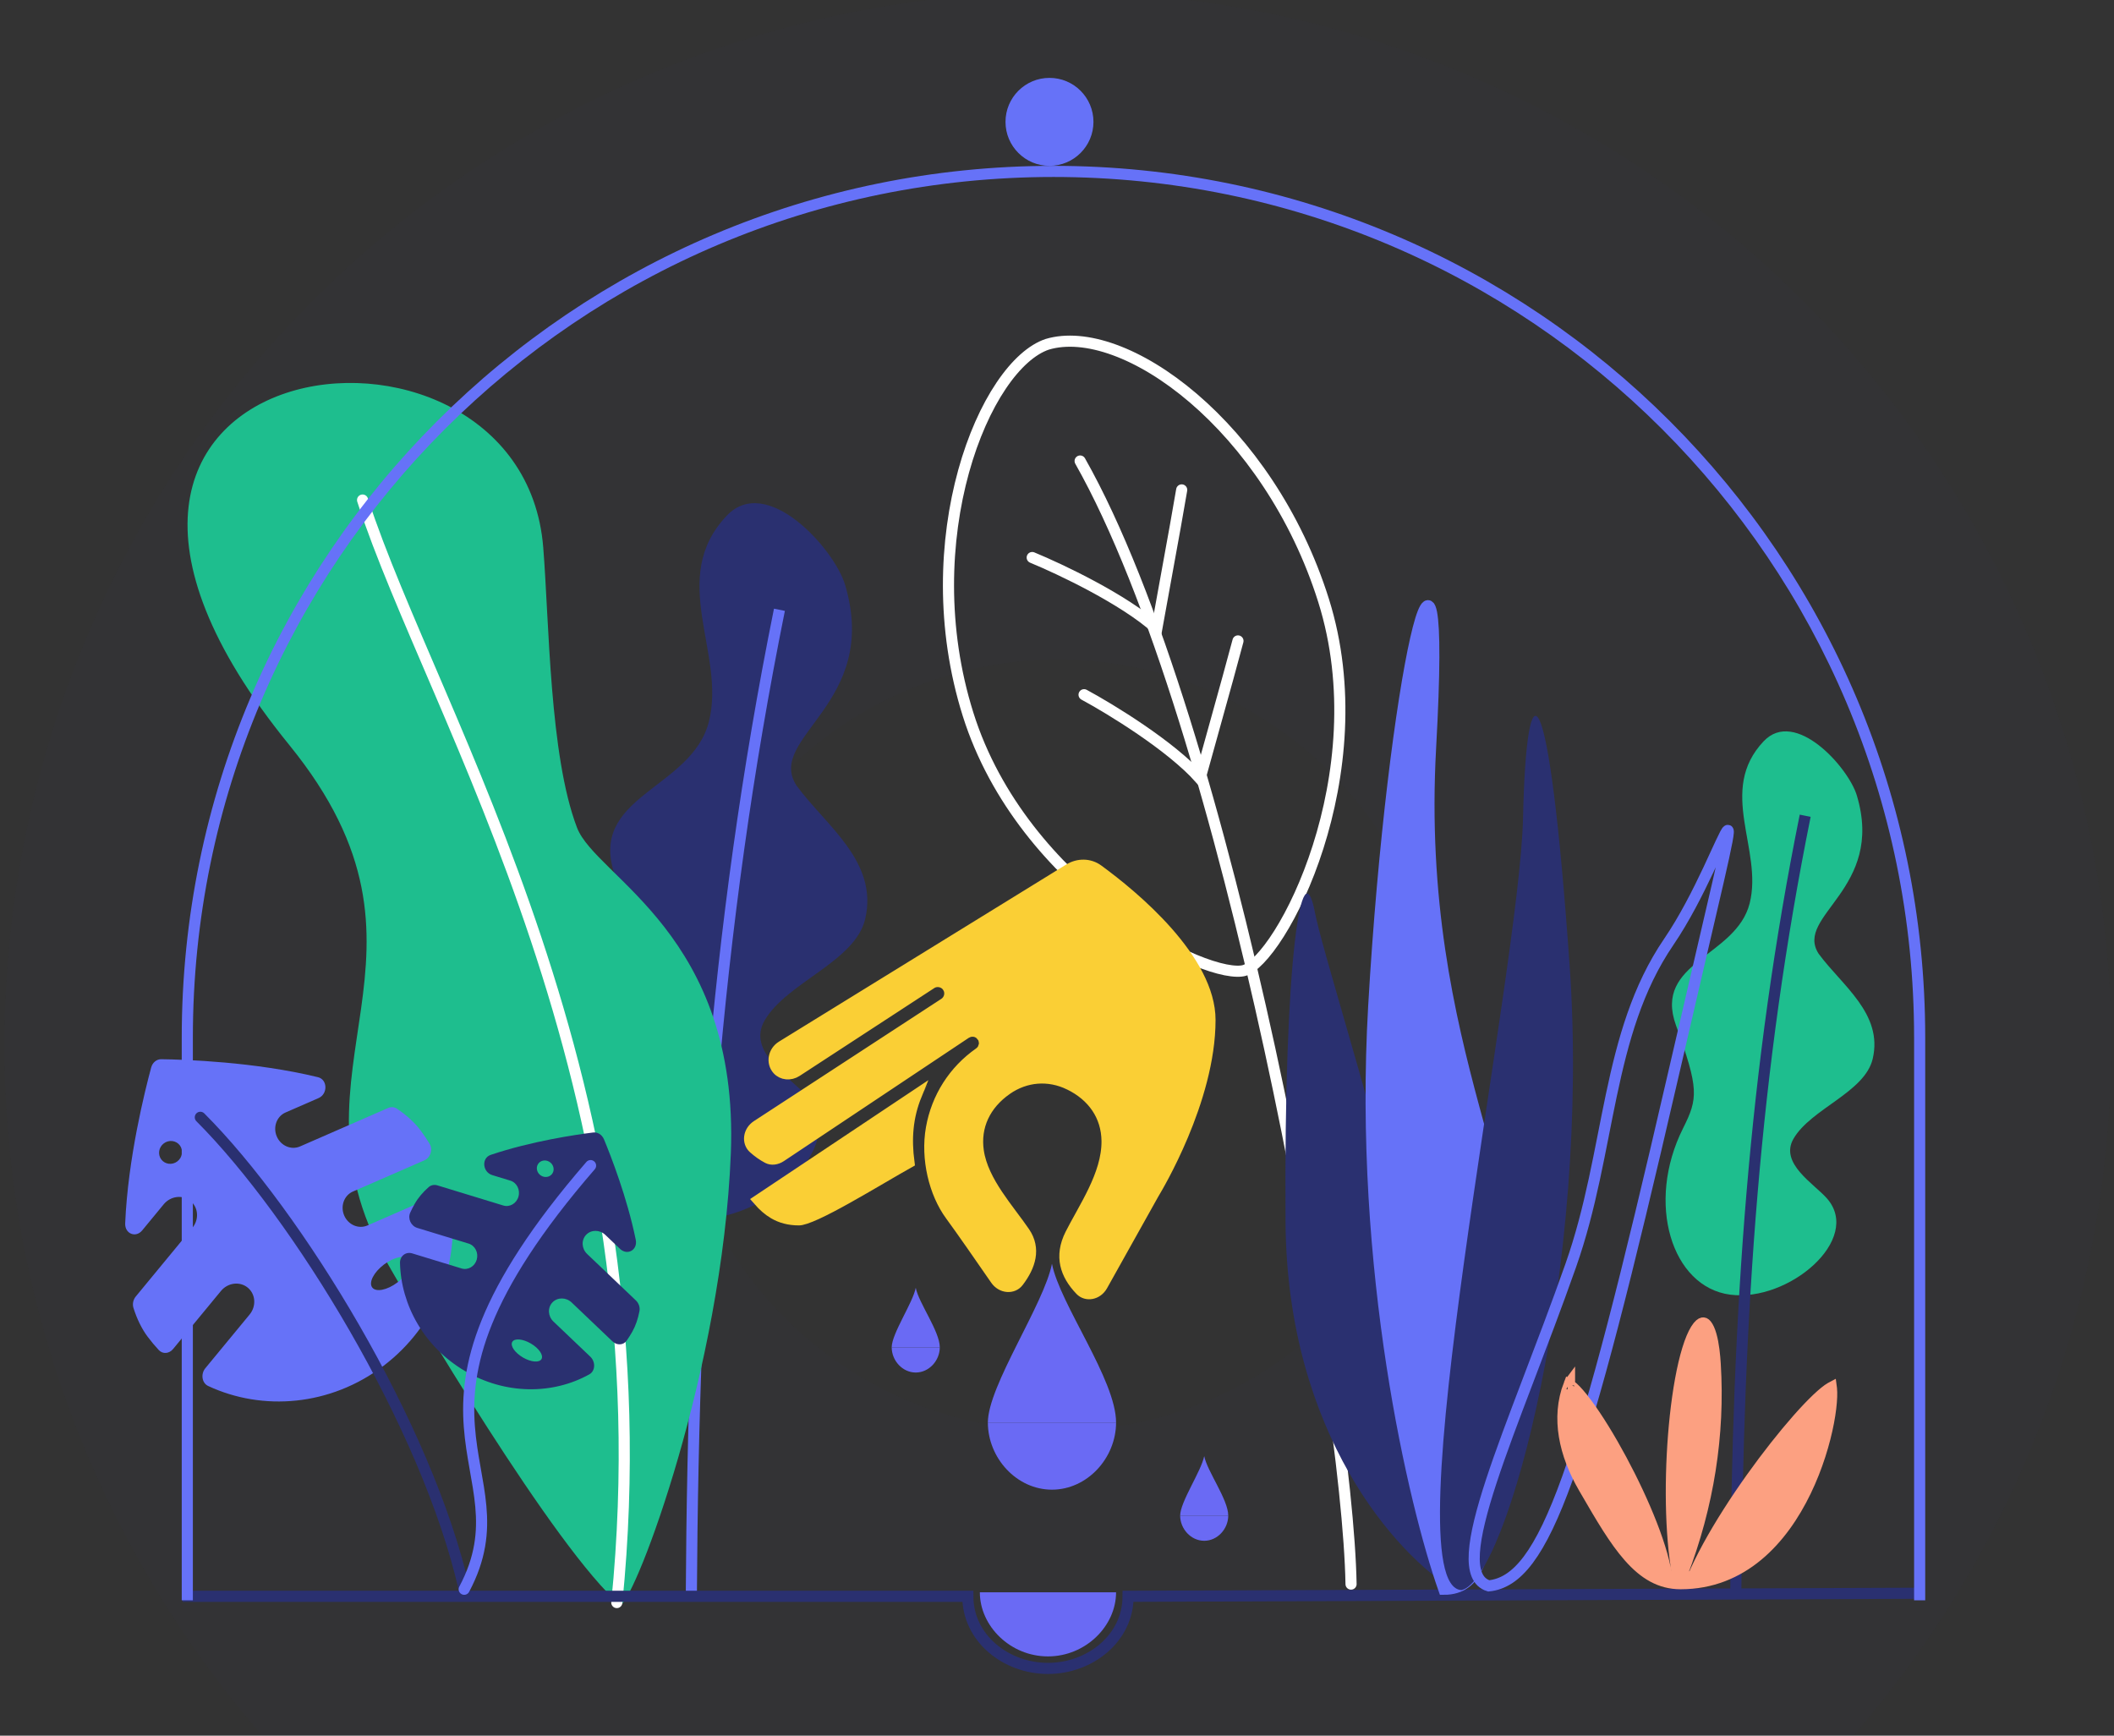 <svg width="190" height="156" viewBox="0 0 190 156" fill="none" xmlns="http://www.w3.org/2000/svg">
<rect x="0" y="0" width="190" height="156" fill="#333333" stroke="none"/>
<ellipse opacity="0.03" cx="95.072" cy="93.947" rx="64.674" ry="64.667" stroke="#2A3070" stroke-width="60"/>
<path d="M68.723 91.713C67.076 94.544 71.097 96.869 72.561 98.561C76.583 103.21 68.169 110.387 61.491 109.516C54.814 108.646 51.835 99.06 56.111 90.529C57.833 87.094 57.932 86.039 55.304 78.772C52.677 71.506 62.166 70.988 63.715 64.853C65.266 58.709 59.983 51.994 65.311 46.355C68.917 42.539 74.992 49.354 75.947 52.541C79.162 63.267 68.786 66.245 71.584 70.601C74.235 74.215 78.97 77.443 77.76 82.597C76.86 86.432 70.719 88.282 68.723 91.713Z" fill="#2A3070"/>
<path d="M70.053 54.806C64.251 83.544 62.315 111.403 62.133 143.638" stroke="#6672F8"/>
<path d="M161.198 102.341C159.901 104.57 163.068 106.401 164.22 107.733C167.387 111.395 160.761 117.046 155.503 116.361C150.245 115.675 147.899 108.127 151.267 101.409C152.623 98.703 152.7 97.873 150.631 92.151C148.562 86.429 156.034 86.021 157.254 81.19C158.476 76.352 154.316 71.063 158.511 66.624C161.351 63.618 166.135 68.985 166.887 71.495C169.418 79.941 161.248 82.286 163.451 85.716C165.538 88.562 169.267 91.104 168.314 95.162C167.605 98.183 162.769 99.639 161.198 102.341Z" fill="#1EBE8E"/>
<path d="M162.245 73.317C157.676 95.947 156.152 117.885 156.008 143.269" stroke="#2A3070"/>
<path d="M34.672 113.273C24.896 95.786 41.416 85.919 25.999 66.958C-3.249 30.988 46.85 24.496 48.824 49.196C49.365 55.933 49.382 67.907 51.861 74.389C53.569 78.858 66.471 83.965 65.685 103.683C64.91 123.073 57.169 143.596 55.77 144.259C49.97 139.378 36.807 117.088 34.672 113.273Z" fill="#1EBE8E"/>
<path d="M32.587 44.943C38.993 64.618 60.112 97.317 55.437 144.034" stroke="white" stroke-linecap="round"/>
<path d="M121.428 142.375C121.133 125.122 110.34 64.875 97.079 41.435" stroke="white" stroke-linecap="round"/>
<path d="M97.433 62.44C99.814 63.725 105.232 67.031 107.856 69.971C110.186 61.625 111.099 58.25 111.265 57.605" stroke="white" stroke-linecap="round"/>
<path d="M92.772 50.11C95.287 51.145 101.048 53.876 103.966 56.515C105.508 48.087 106.102 44.682 106.207 44.032" stroke="white" stroke-linecap="round"/>
<path d="M118.957 53.964C121.402 61.741 120.47 69.832 118.463 76.126C117.46 79.271 116.194 81.951 114.961 83.904C114.345 84.881 113.743 85.666 113.194 86.234C112.634 86.813 112.172 87.122 111.841 87.221C111.503 87.322 110.937 87.324 110.144 87.167C109.366 87.012 108.422 86.714 107.359 86.272C105.233 85.387 102.667 83.938 100.054 81.962C94.824 78.007 89.451 71.978 87.006 64.201C84.552 56.4 84.9 48.528 86.606 42.365C87.459 39.283 88.648 36.644 89.982 34.661C91.323 32.669 92.772 31.395 94.129 30.943C95.81 30.444 97.882 30.617 100.155 31.446C102.427 32.273 104.865 33.743 107.246 35.779C112.008 39.851 116.499 46.151 118.957 53.964Z" stroke="white" stroke-linecap="round"/>
<path d="M16.409 143.472H86.986C86.986 147.243 90.416 149.953 94.188 149.953C97.959 149.953 101.389 147.243 101.389 143.472L172.674 143.198" stroke="#2A3070"/>
<path fill-rule="evenodd" clip-rule="evenodd" d="M37.804 101.605C38.095 101.993 38.364 102.392 38.61 102.799C38.929 103.328 38.686 104.051 38.141 104.289L31.719 107.092C30.925 107.439 30.574 108.402 30.934 109.244C31.294 110.087 32.229 110.489 33.023 110.142L39.339 107.385C39.859 107.158 40.431 107.473 40.525 108.079C41.356 113.45 39.198 119.183 34.448 122.774C29.697 126.367 23.613 126.861 18.706 124.568C18.142 124.304 18.028 123.49 18.454 122.973L22.433 118.148C23.052 117.397 22.978 116.314 22.266 115.73C21.554 115.146 20.475 115.281 19.856 116.032L15.553 121.25C15.205 121.672 14.628 121.725 14.27 121.34C13.921 120.965 13.59 120.569 13.276 120.151C12.728 119.418 12.308 118.539 11.995 117.555C11.884 117.203 11.971 116.807 12.203 116.526L17.289 110.358C17.909 109.607 17.834 108.525 17.122 107.94C16.41 107.356 15.331 107.491 14.712 108.242L12.778 110.588C12.202 111.286 11.211 110.888 11.251 109.953C11.495 104.126 13.025 98.022 13.589 95.941C13.71 95.494 14.079 95.194 14.493 95.2C16.559 95.228 22.88 95.429 28.578 96.815C29.448 97.027 29.475 98.325 28.631 98.694L25.661 99.99C24.867 100.336 24.516 101.3 24.876 102.142C25.236 102.984 26.171 103.386 26.965 103.04L34.882 99.584C35.144 99.469 35.436 99.487 35.672 99.645C36.528 100.221 37.255 100.871 37.804 101.605ZM16.164 102.944C16.499 103.392 16.396 104.037 15.935 104.386C15.474 104.735 14.829 104.655 14.494 104.207C14.159 103.76 14.261 103.115 14.722 102.766C15.183 102.417 15.829 102.497 16.164 102.944ZM35.717 115.265C36.634 114.572 37.107 113.65 36.774 113.205C36.44 112.76 35.426 112.96 34.509 113.653C33.592 114.346 33.119 115.269 33.453 115.714C33.786 116.159 34.8 115.958 35.717 115.265Z" fill="#6672F8"/>
<path fill-rule="evenodd" clip-rule="evenodd" d="M56.826 119.696C56.671 119.969 56.505 120.232 56.329 120.485C56.027 120.92 55.441 120.935 55.044 120.557L51.377 117.063C50.877 116.586 50.105 116.583 49.653 117.056C49.201 117.53 49.241 118.301 49.742 118.778L53.055 121.935C53.54 122.398 53.516 123.217 52.97 123.522C49.696 125.347 45.438 125.372 41.789 123.225C38.141 121.078 36.036 117.309 35.951 113.508C35.937 112.879 36.484 112.479 37.044 112.65L41.483 114.006C42.063 114.183 42.675 113.826 42.849 113.209C43.024 112.591 42.695 111.947 42.115 111.77L37.502 110.361C36.946 110.192 36.621 109.532 36.871 108.985C36.994 108.717 37.129 108.452 37.277 108.191C37.582 107.652 38.008 107.155 38.525 106.697C38.741 106.506 39.035 106.454 39.313 106.539L45.231 108.347C45.812 108.524 46.423 108.167 46.598 107.549C46.772 106.932 46.444 106.288 45.864 106.111L44.246 105.617C43.364 105.347 43.254 104.083 44.105 103.797C47.775 102.561 51.758 101.98 53.313 101.786C53.717 101.735 54.11 101.983 54.283 102.4C54.906 103.902 56.363 107.631 57.139 111.421C57.328 112.346 56.386 112.876 55.724 112.245L54.406 110.989C53.905 110.511 53.132 110.508 52.681 110.982C52.229 111.456 52.269 112.227 52.77 112.704L57.15 116.878C57.406 117.122 57.54 117.49 57.473 117.841C57.342 118.529 57.132 119.155 56.826 119.696ZM49.669 105.434C49.471 105.783 49.013 105.89 48.646 105.674C48.279 105.458 48.142 105.001 48.339 104.652C48.537 104.303 48.995 104.195 49.362 104.411C49.729 104.627 49.866 105.085 49.669 105.434ZM46.997 122.006C47.723 122.431 48.471 122.495 48.669 122.149C48.866 121.803 48.437 121.177 47.711 120.752C46.986 120.327 46.237 120.263 46.04 120.609C45.843 120.955 46.272 121.581 46.997 122.006Z" fill="#2A3070"/>
<path d="M18.005 100.421C26.69 109.105 38.381 128.143 41.722 142.838" stroke="#2A3070" stroke-linecap="round"/>
<path d="M53.079 104.763C33.204 127.72 47.684 131.64 41.721 142.839" stroke="#6672F8" stroke-linecap="round"/>
<path d="M83.108 97.948L83.109 97.948L83.108 97.948ZM83.108 97.948L83.103 97.945L83.108 97.948ZM68.167 107.869L82.361 98.402C81.553 100.386 81.408 102.335 81.693 104.478C80.973 104.883 80.152 105.362 79.299 105.86L79.205 105.915C78.193 106.505 77.138 107.12 76.136 107.679C75.134 108.239 74.195 108.736 73.418 109.093C73.029 109.271 72.689 109.411 72.406 109.505C72.114 109.602 71.921 109.637 71.814 109.637C70.901 109.637 70.177 109.428 69.553 109.063C69.054 108.771 68.604 108.371 68.167 107.869Z" fill="#FACF35" stroke="#FACF35"/>
<path d="M85.191 88.698L85.191 88.697C84.873 88.215 84.192 88.063 83.699 88.386C83.699 88.387 83.699 88.387 83.698 88.387L71.597 96.28C71.026 96.652 70.306 96.578 69.896 96.119C69.35 95.51 69.514 94.513 70.271 94.046L96.092 78.129C96.912 77.624 97.926 77.64 98.679 78.19C100.267 79.35 102.803 81.364 104.938 83.787C107.087 86.228 108.75 88.996 108.75 91.672C108.75 95.279 107.55 99.078 106.302 102.048C105.109 104.887 103.89 106.929 103.689 107.265C103.68 107.28 103.673 107.291 103.668 107.3L103.668 107.3L103.662 107.31L99.06 115.541C98.609 116.348 97.64 116.496 97.118 115.956C96.427 115.24 95.963 114.472 95.787 113.655C95.613 112.846 95.711 111.942 96.223 110.926C96.478 110.422 96.768 109.898 97.073 109.348C97.128 109.248 97.183 109.148 97.239 109.046C97.602 108.39 97.976 107.702 98.311 106.997C98.978 105.595 99.516 104.081 99.499 102.547C99.474 100.307 98.241 98.498 96.107 97.462L96.106 97.462C94.242 96.56 92.178 96.723 90.481 97.905L90.48 97.906C88.536 99.262 87.601 101.241 87.926 103.458C88.131 104.859 88.838 106.179 89.64 107.385C90.043 107.991 90.479 108.58 90.898 109.142C90.935 109.191 90.971 109.24 91.008 109.289C91.39 109.801 91.755 110.289 92.077 110.762C93.08 112.235 92.594 113.785 91.512 115.201C91.039 115.819 90.031 115.773 89.495 114.996C88.246 113.186 86.39 110.512 85.431 109.206C83.993 107.248 83.226 104.146 83.715 101.39L83.715 101.39C84.205 98.632 85.734 96.235 88.023 94.636L88.053 94.615L88.08 94.59L88.184 94.492L88.209 94.469L88.23 94.443L88.283 94.376L88.337 94.309L88.366 94.228L88.446 94L88.467 93.94L88.473 93.877L88.48 93.793L88.486 93.724L88.474 93.657L88.436 93.457L88.424 93.392L88.396 93.334L88.364 93.267L88.336 93.208L88.294 93.159L88.135 92.971L88.081 92.907L88.009 92.864L87.893 92.795L87.872 92.782L87.849 92.772C87.739 92.72 87.609 92.685 87.475 92.68C87.345 92.673 87.237 92.692 87.165 92.704L87.105 92.715L87.049 92.74L86.871 92.819L86.832 92.837L86.797 92.86L70.18 103.939C69.784 104.203 69.339 104.251 69.003 104.075C68.55 103.838 68.132 103.537 67.74 103.188C67.163 102.677 67.262 101.684 68.034 101.18L84.879 90.191L84.88 90.19C85.377 89.865 85.516 89.195 85.191 88.698Z" fill="#FACF35" stroke="#FACF35"/>
<path d="M115.54 109.857C115.673 128.992 125.637 139.818 130.603 142.839C133.251 129.621 119.347 88.079 118.189 82.037C117.03 75.994 115.375 85.939 115.54 109.857Z" fill="#2A3070"/>
<path d="M123.465 90.464C122.102 114.146 127.099 135.248 129.768 142.839C136.072 142.839 132.154 130.188 135.22 119.435C138.287 108.681 127.042 94.638 128.576 67.186C130.109 39.733 125.168 60.86 123.465 90.464Z" fill="#6672F8" stroke="#6672F8"/>
<path d="M141.075 86.795C142.961 113.686 135.526 141.991 131.355 142.915C124.922 142.577 136.578 87.575 136.886 73.497C137.194 59.419 139.189 59.905 141.075 86.795Z" fill="#2A3070"/>
<path d="M150.252 97.195C142.14 132.355 138.85 142.026 133.802 142.536C129.718 141.287 136.046 128.302 141.181 113.721C144.793 103.465 144.343 92.924 149.982 84.656C155.62 76.388 158.364 62.034 150.252 97.195Z" stroke="#6672F8"/>
<path fill-rule="evenodd" clip-rule="evenodd" d="M172.033 143.832V93.256C172.033 50.537 137.402 15.906 94.683 15.906C51.964 15.906 17.334 50.537 17.334 93.256V143.832H16.334V93.256C16.334 49.985 51.412 14.906 94.683 14.906C137.955 14.906 173.033 49.985 173.033 93.256V143.832H172.033Z" fill="#6672F8"/>
<path d="M153.366 119.077C153.231 118.913 153.131 118.889 153.022 118.908L153.022 118.908C152.91 118.927 152.7 119.05 152.43 119.484C152.172 119.897 151.919 120.501 151.682 121.274C151.209 122.814 150.828 124.931 150.573 127.299C150.096 131.739 150.068 136.976 150.658 140.82C150.713 141.091 150.757 141.354 150.791 141.606L149.803 141.763C149.757 141.512 149.713 141.254 149.673 140.99C149.045 137.879 147.01 133.385 144.954 129.802C143.844 127.867 142.75 126.238 141.902 125.263C141.51 124.813 141.212 124.553 141.019 124.442C139.872 127.44 140.615 130.717 142.349 133.705C142.403 133.798 142.456 133.891 142.51 133.983C143.89 136.361 145.089 138.427 146.413 139.924C147.772 141.462 149.21 142.339 151.047 142.339C156.62 142.339 160.195 138.368 162.293 134.02C163.337 131.854 163.996 129.629 164.339 127.834C164.51 126.936 164.6 126.154 164.621 125.548C164.632 125.245 164.625 124.993 164.605 124.797C164.601 124.763 164.597 124.731 164.593 124.702C164.574 124.712 164.554 124.723 164.532 124.736C164.237 124.906 163.821 125.239 163.304 125.73C162.28 126.704 160.949 128.21 159.54 129.999C156.718 133.58 153.638 138.223 152.106 141.866L151.178 141.492C153.543 135.343 154.551 128.942 154.158 122.586L154.158 122.586C154.113 121.856 154.017 120.811 153.78 119.988C153.66 119.571 153.518 119.262 153.366 119.077ZM140.904 124.391C140.904 124.391 140.905 124.391 140.907 124.392C140.905 124.391 140.904 124.391 140.904 124.391ZM141.064 124.318C141.065 124.316 141.065 124.315 141.065 124.315C141.065 124.315 141.064 124.316 141.064 124.318Z" fill="#FCA081" stroke="#FCA081"/>
<ellipse cx="94.324" cy="10.953" rx="3.953" ry="3.953" fill="#6672F8"/>
<path d="M100.309 127.852C100.309 131.034 97.729 133.888 94.547 133.888C91.366 133.888 88.786 131.034 88.786 127.852C88.786 127.852 91.091 127.852 94.273 127.852C97.455 127.852 100.309 127.852 100.309 127.852Z" fill="#6A6AF4"/>
<path d="M94.547 113.585C93.827 117.243 88.786 124.559 88.786 127.852H100.309C100.309 124.011 95.268 117.243 94.547 113.585Z" fill="#6A6AF4"/>
<path d="M84.465 121.096C84.465 122.289 83.498 123.36 82.305 123.36C81.111 123.36 80.144 122.289 80.144 121.096C80.144 121.096 81.008 121.096 82.202 121.096C83.395 121.096 84.465 121.096 84.465 121.096Z" fill="#6A6AF4"/>
<path d="M82.305 115.746C82.034 117.118 80.144 119.861 80.144 121.096H84.465C84.465 119.656 82.575 117.118 82.305 115.746Z" fill="#6A6AF4"/>
<path d="M110.391 136.219C110.391 137.412 109.424 138.483 108.231 138.483C107.038 138.483 106.07 137.412 106.07 136.219C106.07 136.219 106.935 136.219 108.128 136.219C109.321 136.219 110.391 136.219 110.391 136.219Z" fill="#6A6AF4"/>
<path d="M108.231 130.87C107.961 132.241 106.07 134.985 106.07 136.219H110.391C110.391 134.779 108.501 132.241 108.231 130.87Z" fill="#6A6AF4"/>
<path d="M100.309 143.112C100.309 146.15 97.568 148.874 94.187 148.874C90.807 148.874 88.066 146.15 88.066 143.112C88.066 143.112 90.515 143.112 93.896 143.112C97.277 143.112 100.309 143.112 100.309 143.112Z" fill="#6A6AF4"/>
</svg>
